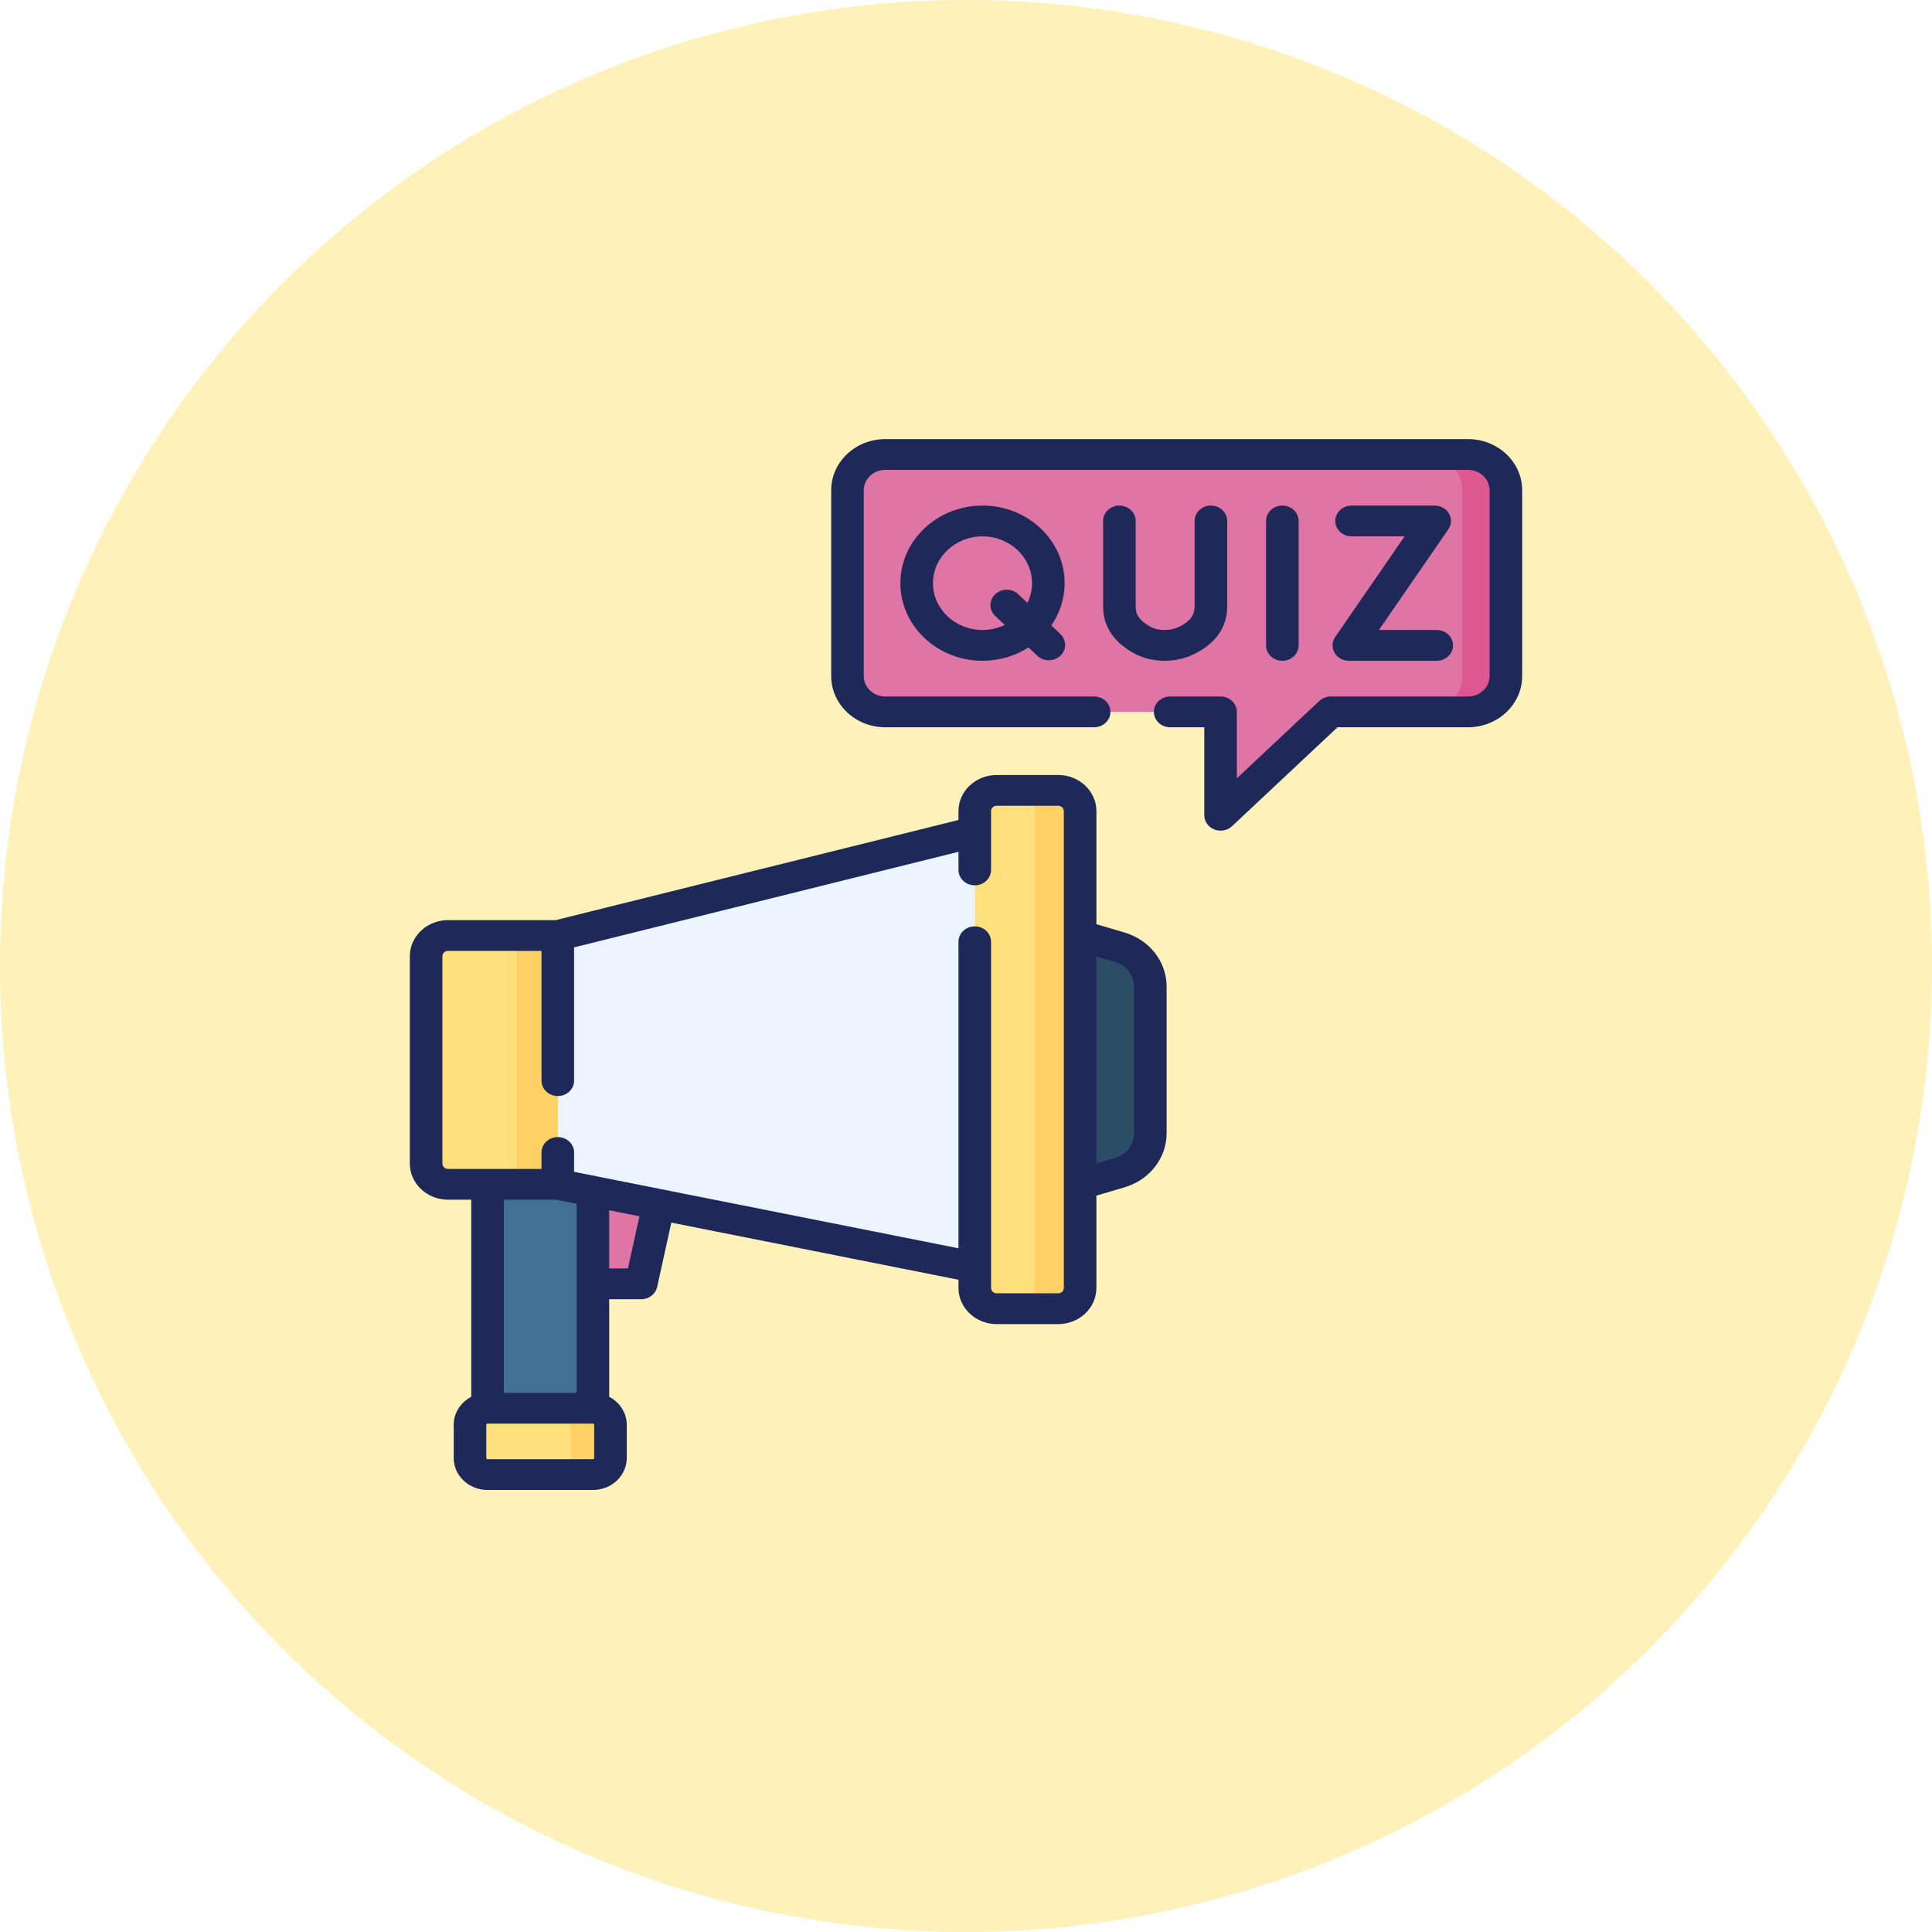 <svg width="66" height="66" viewBox="0 0 66 66" fill="none" xmlns="http://www.w3.org/2000/svg">
<circle cx="33" cy="33" r="33" fill="#FFCC00" fill-opacity="0.27"/>
<path d="M22.654 40.458H20.255V43.858H21.904L22.654 40.458Z" fill="#DF75A5"/>
<path d="M16.656 40.458H20.255V48.108H16.656V40.458Z" fill="#407093"/>
<path d="M20.255 48.108H16.656C16.325 48.108 16.056 48.361 16.056 48.674V49.808C16.056 50.121 16.325 50.374 16.656 50.374H20.255C20.586 50.374 20.854 50.121 20.854 49.808V48.674C20.854 48.361 20.586 48.108 20.255 48.108Z" fill="#FFE07D"/>
<path d="M20.254 48.108H18.905C19.236 48.108 19.505 48.361 19.505 48.674V49.808C19.505 50.121 19.236 50.374 18.905 50.374H20.254C20.585 50.374 20.854 50.121 20.854 49.808V48.674C20.854 48.361 20.585 48.108 20.254 48.108Z" fill="#FFD064"/>
<path d="M36.149 27H34.05C33.636 27 33.3 27.317 33.3 27.709V43.999C33.3 44.391 33.636 44.708 34.05 44.708H36.149C36.563 44.708 36.899 44.391 36.899 43.999V27.709C36.898 27.317 36.563 27 36.149 27Z" fill="#FFE07D"/>
<path d="M36.149 27H34.607C35.021 27 35.357 27.317 35.357 27.709V43.999C35.357 44.391 35.021 44.708 34.607 44.708H36.149C36.563 44.708 36.899 44.391 36.899 43.999V27.709C36.899 27.317 36.563 27 36.149 27Z" fill="#FFD064"/>
<path d="M19.055 31.959V40.458L33.3 43.291V28.417L19.055 31.959Z" fill="#ECF4FF"/>
<path d="M19.055 31.959H15.306C14.892 31.959 14.557 32.276 14.557 32.667V39.75C14.557 40.141 14.892 40.458 15.306 40.458H19.055V31.959Z" fill="#FFE07D"/>
<path d="M17.657 31.959H19.055V40.458H17.657V31.959Z" fill="#FFD064"/>
<path d="M36.899 40.458L38.246 40.06C38.872 39.876 39.298 39.328 39.298 38.708V33.708C39.298 33.089 38.872 32.541 38.246 32.356L36.899 31.959V40.458Z" fill="#2B4D66"/>
<path d="M50.151 15.526H30.244C29.53 15.526 28.951 16.073 28.951 16.747V23.097C28.951 23.772 29.53 24.319 30.244 24.319H41.697V27.85L45.461 24.319H50.151C50.864 24.319 51.443 23.772 51.443 23.097V16.747C51.443 16.073 50.864 15.526 50.151 15.526Z" fill="#DF75A5"/>
<path d="M50.151 15.526H48.664C49.378 15.526 49.957 16.073 49.957 16.747V23.097C49.957 23.772 49.378 24.319 48.664 24.319H50.151C50.864 24.319 51.443 23.772 51.443 23.097V16.747C51.443 16.073 50.864 15.526 50.151 15.526Z" fill="#DD5790"/>
<path d="M38.412 31.854L37.455 31.572V27.709C37.455 27.028 36.869 26.475 36.149 26.475H34.049C33.329 26.475 32.743 27.028 32.743 27.709V28.012L18.982 31.433H15.306C14.586 31.433 14 31.986 14 32.667V39.75C14 40.43 14.586 40.984 15.306 40.984H16.099V47.717C15.742 47.903 15.499 48.262 15.499 48.674V49.807C15.499 50.41 16.018 50.9 16.656 50.9H20.255C20.892 50.9 21.411 50.41 21.411 49.807V48.674C21.411 48.262 21.168 47.903 20.811 47.717V44.384H21.904C22.168 44.384 22.395 44.209 22.449 43.965L22.934 41.767L32.743 43.718V44C32.743 44.68 33.329 45.234 34.049 45.234H36.149C36.869 45.234 37.455 44.68 37.455 44V40.844L38.412 40.562C39.275 40.307 39.854 39.562 39.854 38.708V33.708C39.854 32.854 39.275 32.109 38.412 31.854ZM18.998 40.984L19.698 41.123V47.581H17.212V40.984H18.998V40.984ZM20.298 49.807C20.298 49.83 20.278 49.848 20.255 49.848H16.656C16.632 49.848 16.613 49.83 16.613 49.807V48.674C16.613 48.652 16.632 48.633 16.656 48.633H20.255C20.278 48.633 20.298 48.652 20.298 48.674V49.807H20.298ZM21.452 43.332H20.811V41.345L21.844 41.55L21.452 43.332ZM36.149 44.182H34.05C33.943 44.182 33.856 44.1 33.856 44V32.172C33.856 31.881 33.607 31.646 33.3 31.646C32.992 31.646 32.743 31.881 32.743 32.172V42.643L20.367 40.182C20.367 40.181 20.366 40.181 20.366 40.181L19.612 40.031V39.371C19.612 39.08 19.363 38.845 19.055 38.845C18.748 38.845 18.498 39.08 18.498 39.371V39.932H16.656H15.306C15.2 39.932 15.113 39.85 15.113 39.75V32.667C15.113 32.566 15.2 32.484 15.306 32.484H18.498V36.916C18.498 37.207 18.748 37.442 19.055 37.442C19.363 37.442 19.612 37.207 19.612 36.916V32.364L32.743 29.099V29.718C32.743 30.008 32.992 30.244 33.3 30.244C33.607 30.244 33.856 30.008 33.856 29.718V27.709C33.856 27.608 33.943 27.526 34.05 27.526H36.149C36.256 27.526 36.342 27.608 36.342 27.709V31.953V31.963V44C36.342 44.1 36.255 44.182 36.149 44.182ZM38.741 38.708C38.741 39.1 38.475 39.442 38.08 39.558L37.456 39.743V32.674L38.08 32.858C38.475 32.975 38.741 33.316 38.741 33.708V38.708Z" fill="#1E2959"/>
<path d="M33.564 17.271C32.017 17.271 30.758 18.461 30.758 19.922C30.758 21.384 32.017 22.573 33.564 22.573C34.145 22.573 34.687 22.405 35.135 22.117L35.437 22.402C35.545 22.505 35.688 22.556 35.83 22.556C35.973 22.556 36.115 22.505 36.224 22.402C36.441 22.197 36.441 21.863 36.224 21.658L35.915 21.366C36.202 20.951 36.37 20.455 36.37 19.922C36.37 18.46 35.111 17.271 33.564 17.271ZM33.564 21.521C32.63 21.521 31.871 20.804 31.871 19.922C31.871 19.041 32.63 18.323 33.564 18.323C34.497 18.323 35.256 19.04 35.256 19.922C35.256 20.162 35.2 20.39 35.099 20.595L34.785 20.299C34.567 20.093 34.215 20.093 33.998 20.299C33.78 20.504 33.78 20.837 33.998 21.042L34.324 21.35C34.095 21.459 33.837 21.521 33.564 21.521Z" fill="#1E2959"/>
<path d="M44.363 22.047V17.797C44.363 17.507 44.114 17.271 43.807 17.271C43.499 17.271 43.25 17.507 43.25 17.797V22.047C43.25 22.338 43.499 22.573 43.807 22.573C44.114 22.573 44.363 22.337 44.363 22.047Z" fill="#1E2959"/>
<path d="M45.59 22.298C45.687 22.467 45.875 22.573 46.079 22.573H49.08C49.388 22.573 49.637 22.338 49.637 22.047C49.637 21.757 49.388 21.521 49.08 21.521H47.106L49.477 18.084C49.588 17.923 49.597 17.716 49.5 17.547C49.402 17.377 49.215 17.271 49.01 17.271H46.172C45.864 17.271 45.615 17.507 45.615 17.797C45.615 18.088 45.864 18.323 46.172 18.323H47.983L45.613 21.76C45.501 21.922 45.492 22.128 45.59 22.298Z" fill="#1E2959"/>
<path d="M38.24 17.271C37.933 17.271 37.684 17.507 37.684 17.797V20.722C37.684 21.361 38.008 21.881 38.646 22.266C38.982 22.469 39.362 22.572 39.775 22.573H39.778C40.133 22.573 40.466 22.5 40.769 22.356C41.722 21.902 41.923 21.215 41.923 20.719V17.797C41.923 17.507 41.673 17.271 41.366 17.271C41.059 17.271 40.809 17.507 40.809 17.797V20.719C40.809 20.924 40.748 21.189 40.268 21.417C40.12 21.487 39.96 21.521 39.778 21.521C39.777 21.521 39.777 21.521 39.776 21.521C39.576 21.521 39.403 21.475 39.246 21.38C38.873 21.155 38.797 20.954 38.797 20.721V17.797C38.797 17.507 38.548 17.271 38.24 17.271Z" fill="#1E2959"/>
<path d="M50.15 15H30.244C29.224 15 28.395 15.784 28.395 16.747V23.097C28.395 24.061 29.224 24.845 30.244 24.845H37.377C37.685 24.845 37.934 24.609 37.934 24.319C37.934 24.028 37.685 23.793 37.377 23.793H30.244C29.838 23.793 29.508 23.481 29.508 23.097V16.747C29.508 16.364 29.838 16.052 30.244 16.052H50.15C50.556 16.052 50.887 16.364 50.887 16.747V23.097C50.887 23.481 50.556 23.793 50.15 23.793H45.461C45.314 23.793 45.173 23.848 45.069 23.946L42.253 26.587V24.319C42.253 24.028 42.004 23.793 41.697 23.793H39.975C39.667 23.793 39.418 24.028 39.418 24.319C39.418 24.609 39.667 24.845 39.975 24.845H41.14V27.85C41.14 28.063 41.275 28.254 41.483 28.336C41.552 28.363 41.625 28.376 41.697 28.376C41.841 28.376 41.983 28.323 42.089 28.223L45.691 24.845H50.15C51.17 24.845 52 24.061 52 23.097V16.747C52 15.784 51.17 15 50.15 15Z" fill="#1E2959"/>
</svg>
